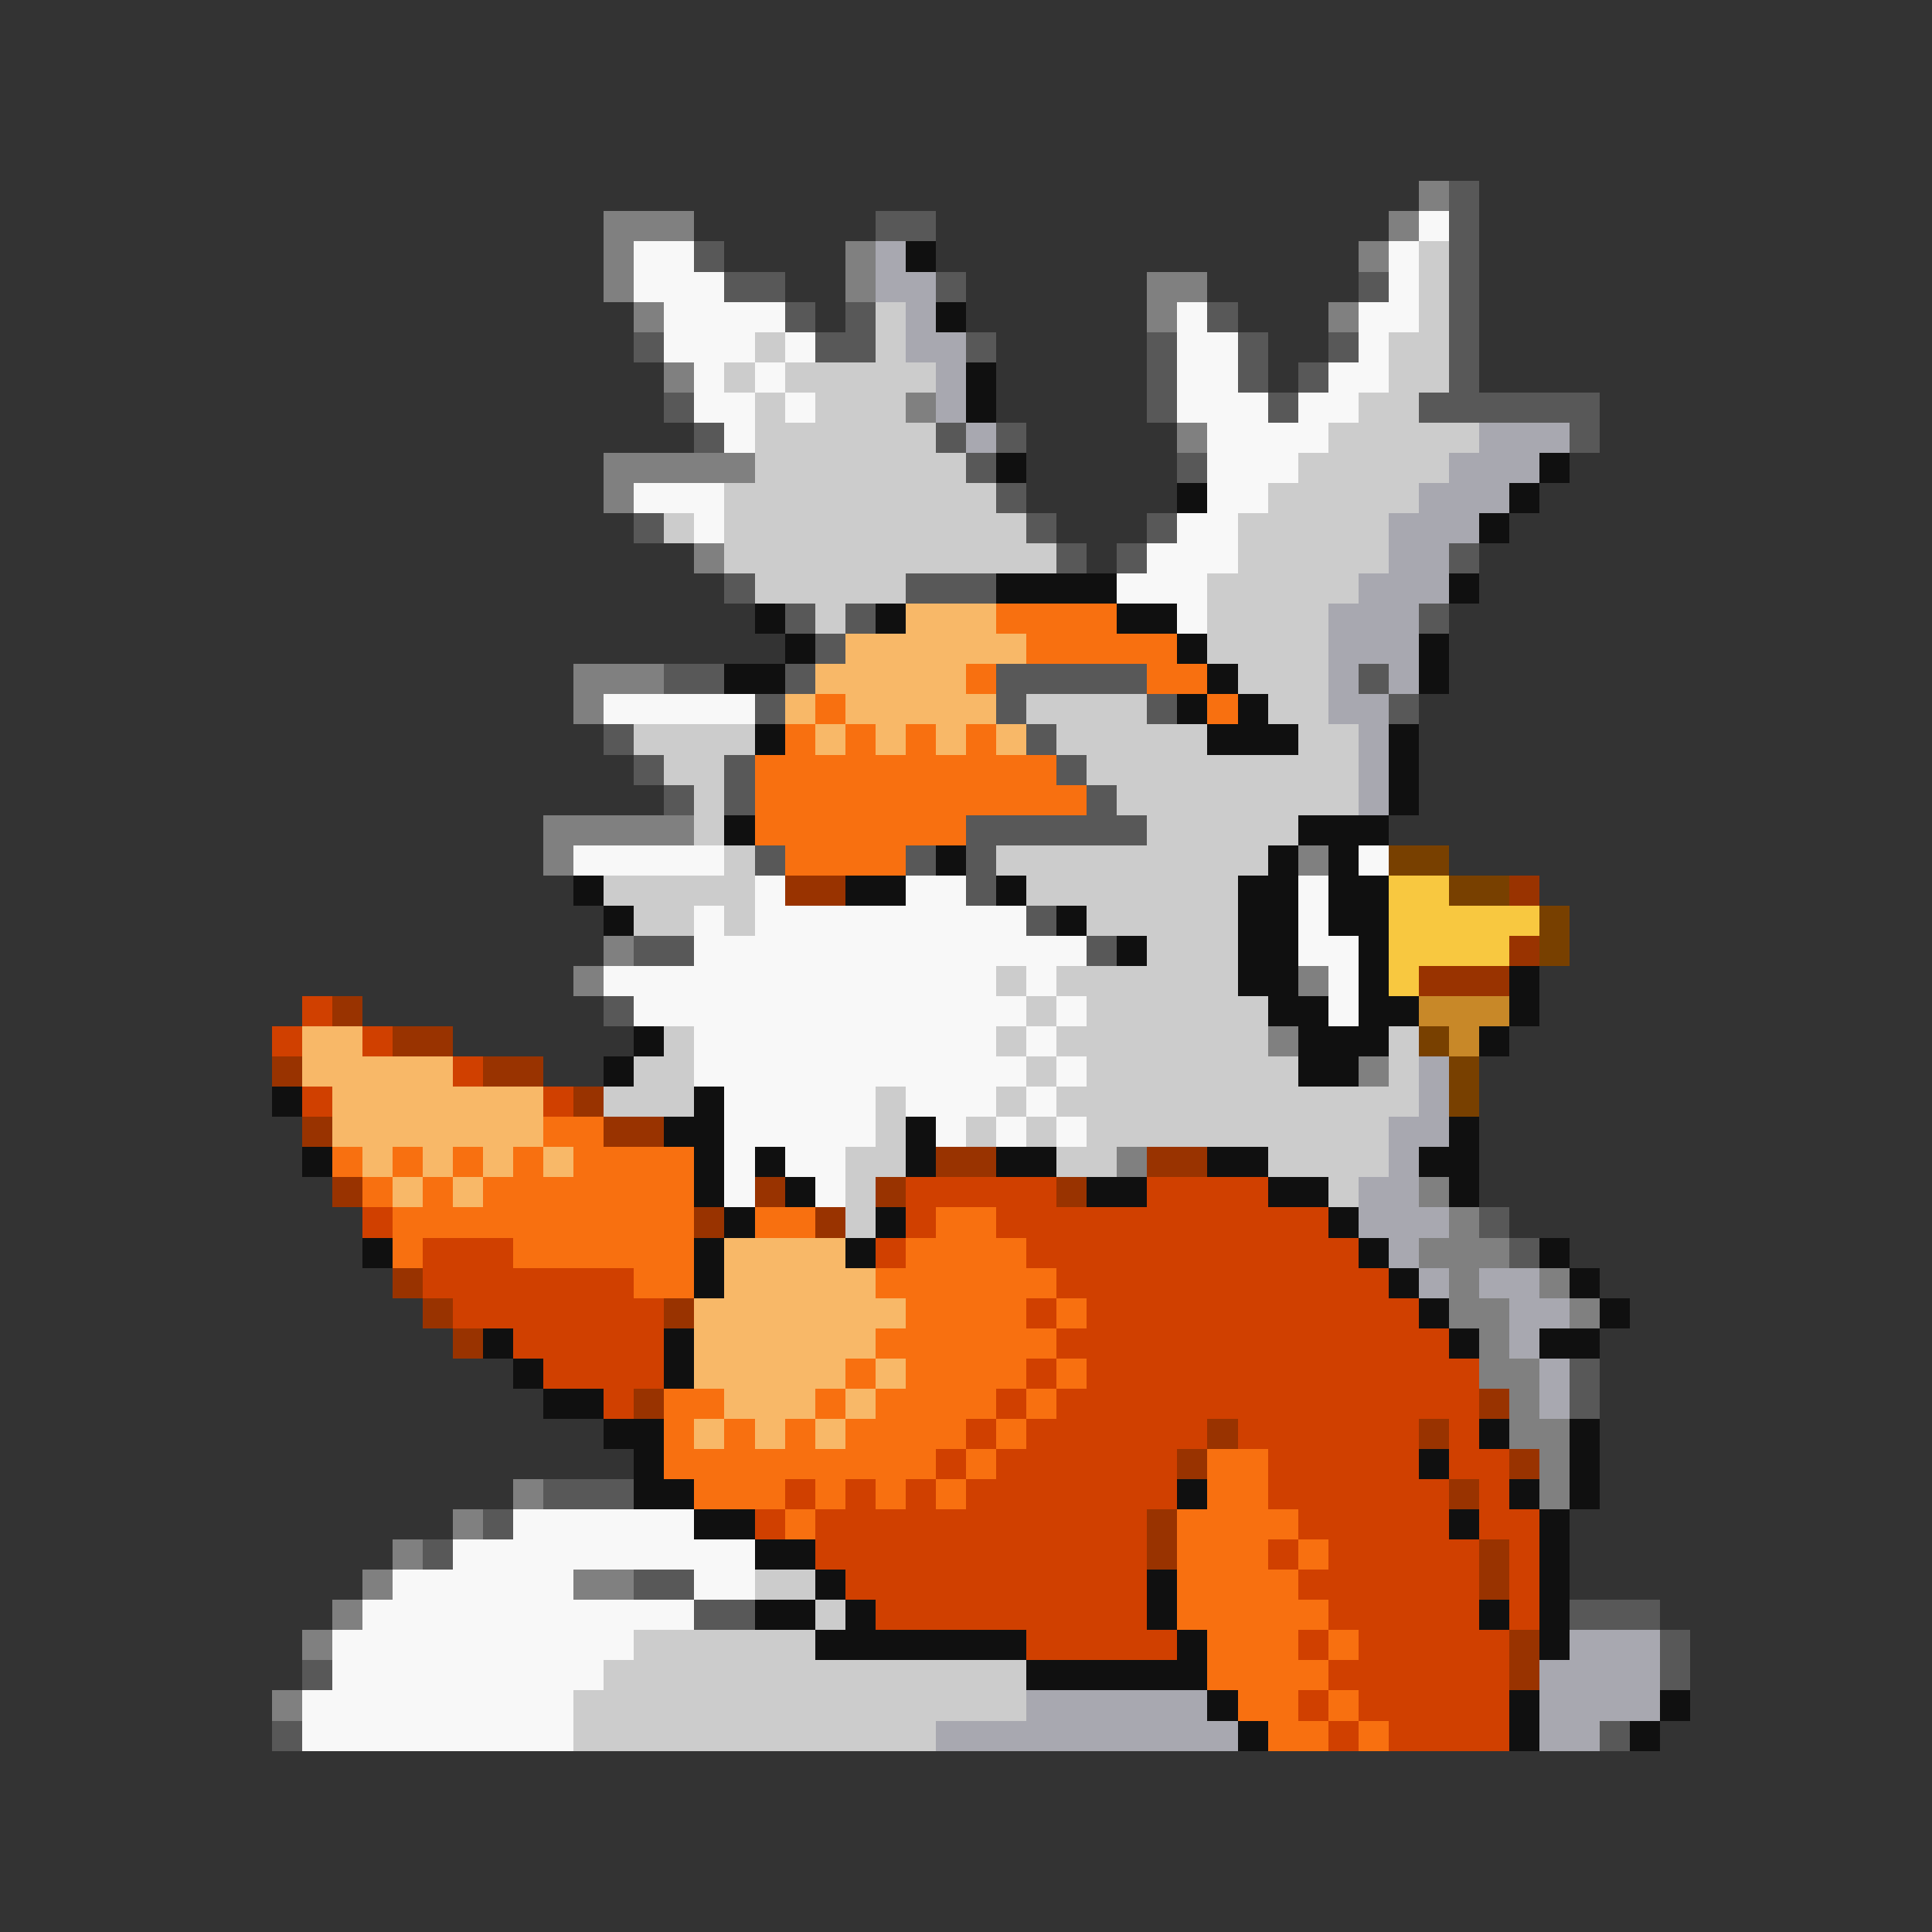<svg xmlns="http://www.w3.org/2000/svg" viewBox="0 -0.5 64 64" shape-rendering="crispEdges">
<rect x="0" y="-0.5" width="64" height="64" fill="#333333" stroke="none"/>
<path stroke="#808080" d="M47 6h1M20 7h3M46 7h1M20 8h1M28 8h1M45 8h1M20 9h1M28 9h1M38 9h2M21 10h1M38 10h1M44 10h1M22 12h1M30 13h1M39 14h1M20 15h5M20 16h1M23 18h1M19 22h3M19 23h1M18 27h5M18 28h1M43 28h1M20 31h1M19 32h1M43 32h1M42 34h1M45 35h1M37 38h1M47 39h1M48 40h1M47 41h3M48 42h1M51 42h1M48 43h2M52 43h1M49 44h1M49 45h2M50 46h1M50 47h2M51 48h1M17 49h1M51 49h1M15 50h1M13 51h1M12 52h1M19 52h2M11 53h1M10 54h1M9 56h1" />
<path stroke="#585858" d="M48 6h1M29 7h2M48 7h1M23 8h1M48 8h1M24 9h2M31 9h1M45 9h1M48 9h1M26 10h1M28 10h1M40 10h1M48 10h1M21 11h1M27 11h2M32 11h1M38 11h1M41 11h1M44 11h1M48 11h1M38 12h1M41 12h1M43 12h1M48 12h1M22 13h1M38 13h1M42 13h1M47 13h6M23 14h1M31 14h1M33 14h1M52 14h1M32 15h1M39 15h1M33 16h1M21 17h1M34 17h1M38 17h1M35 18h1M37 18h1M48 18h1M24 19h1M30 19h3M26 20h1M28 20h1M47 20h1M27 21h1M22 22h2M26 22h1M33 22h5M45 22h1M25 23h1M33 23h1M38 23h1M46 23h1M20 24h1M34 24h1M21 25h1M24 25h1M35 25h1M22 26h1M24 26h1M36 26h1M32 27h6M25 28h1M30 28h1M32 28h1M32 29h1M34 30h1M21 31h2M36 31h1M20 33h1M49 40h1M50 41h1M52 45h1M52 46h1M18 49h3M16 50h1M14 51h1M21 52h2M23 53h2M52 53h3M55 54h1M10 55h1M55 55h1M9 57h1M53 57h1" />
<path stroke="#f8f8f8" d="M47 7h1M21 8h2M46 8h1M21 9h3M46 9h1M22 10h4M39 10h1M45 10h2M22 11h3M26 11h1M39 11h2M45 11h1M23 12h1M25 12h1M39 12h2M44 12h2M23 13h2M26 13h1M39 13h3M43 13h2M24 14h1M40 14h4M40 15h3M21 16h3M40 16h2M23 17h1M39 17h2M38 18h3M37 19h3M39 20h1M20 23h5M19 28h5M45 28h1M25 29h1M30 29h2M43 29h1M23 30h1M25 30h9M43 30h1M23 31h13M43 31h2M20 32h13M34 32h1M44 32h1M21 33h13M35 33h1M44 33h1M23 34h10M34 34h1M23 35h11M35 35h1M24 36h5M30 36h3M34 36h1M24 37h5M31 37h1M33 37h1M35 37h1M24 38h1M26 38h2M24 39h1M27 39h1M17 50h6M15 51h10M13 52h6M23 52h2M12 53h11M11 54h10M11 55h9M10 56h9M10 57h9" />
<path stroke="#a8a8b0" d="M29 8h1M29 9h2M30 10h1M30 11h2M31 12h1M31 13h1M32 14h1M49 14h3M48 15h3M47 16h3M46 17h3M46 18h2M45 19h3M44 20h3M44 21h3M44 22h1M46 22h1M44 23h2M45 24h1M45 25h1M45 26h1M47 35h1M47 36h1M46 37h2M46 38h1M45 39h2M45 40h3M46 41h1M47 42h1M49 42h2M50 43h2M50 44h1M51 45h1M51 46h1M52 54h3M51 55h4M34 56h6M51 56h4M31 57h10M51 57h2" />
<path stroke="#101010" d="M30 8h1M31 10h1M32 12h1M32 13h1M33 15h1M51 15h1M39 16h1M50 16h1M49 17h1M33 19h4M48 19h1M25 20h1M29 20h1M37 20h2M26 21h1M39 21h1M47 21h1M24 22h2M40 22h1M47 22h1M39 23h1M41 23h1M25 24h1M40 24h3M46 24h1M46 25h1M46 26h1M24 27h1M43 27h3M31 28h1M42 28h1M44 28h1M19 29h1M28 29h2M33 29h1M41 29h2M44 29h2M20 30h1M35 30h1M41 30h2M44 30h2M37 31h1M41 31h2M45 31h1M41 32h2M45 32h1M50 32h1M42 33h2M45 33h2M50 33h1M21 34h1M43 34h3M49 34h1M20 35h1M43 35h2M9 36h1M23 36h1M22 37h2M30 37h1M48 37h1M10 38h1M23 38h1M25 38h1M30 38h1M33 38h2M40 38h2M47 38h2M23 39h1M26 39h1M36 39h2M42 39h2M48 39h1M24 40h1M29 40h1M44 40h1M12 41h1M23 41h1M28 41h1M45 41h1M51 41h1M23 42h1M46 42h1M52 42h1M47 43h1M53 43h1M16 44h1M22 44h1M48 44h1M51 44h2M17 45h1M22 45h1M18 46h2M20 47h2M49 47h1M52 47h1M21 48h1M47 48h1M52 48h1M21 49h2M39 49h1M50 49h1M52 49h1M23 50h2M48 50h1M51 50h1M25 51h2M51 51h1M27 52h1M38 52h1M51 52h1M25 53h2M28 53h1M38 53h1M49 53h1M51 53h1M27 54h7M39 54h1M51 54h1M34 55h6M40 56h1M50 56h1M55 56h1M41 57h1M50 57h1M54 57h1" />
<path stroke="#cccccc" d="M47 8h1M47 9h1M29 10h1M47 10h1M25 11h1M29 11h1M46 11h2M24 12h1M26 12h5M46 12h2M25 13h1M27 13h3M45 13h2M25 14h6M44 14h5M25 15h7M43 15h5M24 16h9M42 16h5M22 17h1M24 17h10M41 17h5M24 18h11M41 18h5M25 19h5M40 19h5M27 20h1M40 20h4M40 21h4M41 22h3M34 23h4M42 23h2M21 24h4M35 24h5M43 24h2M22 25h2M36 25h9M23 26h1M37 26h8M23 27h1M38 27h5M24 28h1M33 28h9M20 29h5M34 29h7M21 30h2M24 30h1M36 30h5M38 31h3M33 32h1M35 32h6M34 33h1M36 33h6M22 34h1M33 34h1M35 34h7M46 34h1M21 35h2M34 35h1M36 35h7M46 35h1M20 36h3M29 36h1M33 36h1M35 36h12M29 37h1M32 37h1M34 37h1M36 37h10M28 38h2M35 38h2M42 38h4M28 39h1M44 39h1M28 40h1M25 52h2M27 53h1M21 54h6M20 55h14M19 56h15M19 57h12" />
<path stroke="#f8b868" d="M30 20h3M28 21h6M27 22h5M26 23h1M28 23h5M27 24h1M29 24h1M31 24h1M33 24h1M10 34h2M10 35h5M11 36h7M11 37h7M12 38h1M14 38h1M16 38h1M18 38h1M13 39h1M15 39h1M24 41h4M24 42h5M23 43h7M23 44h6M23 45h5M29 45h1M24 46h3M28 46h1M23 47h1M25 47h1M27 47h1" />
<path stroke="#f87010" d="M33 20h4M34 21h5M32 22h1M38 22h2M27 23h1M40 23h1M26 24h1M28 24h1M30 24h1M32 24h1M25 25h10M25 26h11M25 27h7M26 28h4M18 37h2M11 38h1M13 38h1M15 38h1M17 38h1M19 38h4M12 39h1M14 39h1M16 39h7M13 40h10M25 40h2M31 40h2M13 41h1M17 41h6M30 41h4M21 42h2M29 42h6M30 43h4M35 43h1M29 44h6M28 45h1M30 45h4M35 45h1M22 46h2M27 46h1M29 46h4M34 46h1M22 47h1M24 47h1M26 47h1M28 47h4M33 47h1M22 48h9M32 48h1M40 48h2M23 49h3M27 49h1M29 49h1M31 49h1M40 49h2M26 50h1M39 50h4M39 51h3M43 51h1M39 52h4M39 53h5M40 54h3M44 54h1M40 55h4M41 56h2M44 56h1M42 57h2M45 57h1" />
<path stroke="#784000" d="M46 28h2M48 29h2M51 30h1M51 31h1M47 34h1M48 35h1M48 36h1" />
<path stroke="#993300" d="M26 29h2M50 29h1M50 31h1M47 32h3M11 33h1M13 34h2M9 35h1M16 35h2M19 36h1M10 37h1M20 37h2M31 38h2M38 38h2M11 39h1M25 39h1M29 39h1M35 39h1M23 40h1M27 40h1M13 42h1M14 43h1M22 43h1M15 44h1M21 46h1M49 46h1M40 47h1M47 47h1M39 48h1M50 48h1M48 49h1M38 50h1M38 51h1M49 51h1M49 52h1M50 54h1M50 55h1" />
<path stroke="#f8c840" d="M46 29h2M46 30h5M46 31h4M46 32h1" />
<path stroke="#d04000" d="M10 33h1M9 34h1M12 34h1M15 35h1M10 36h1M18 36h1M30 39h5M38 39h4M12 40h1M30 40h1M33 40h11M14 41h3M29 41h1M34 41h11M14 42h7M35 42h11M15 43h7M34 43h1M36 43h11M17 44h5M35 44h13M18 45h4M34 45h1M36 45h13M20 46h1M33 46h1M35 46h14M32 47h1M34 47h6M41 47h6M48 47h1M31 48h1M33 48h6M42 48h5M48 48h2M26 49h1M28 49h1M30 49h1M32 49h7M42 49h6M49 49h1M25 50h1M27 50h11M43 50h5M49 50h2M27 51h11M42 51h1M44 51h5M50 51h1M28 52h10M43 52h6M50 52h1M29 53h9M44 53h5M50 53h1M34 54h5M43 54h1M45 54h5M44 55h6M43 56h1M45 56h5M44 57h1M46 57h4" />
<path stroke="#c88828" d="M47 33h3M48 34h1" />
</svg>